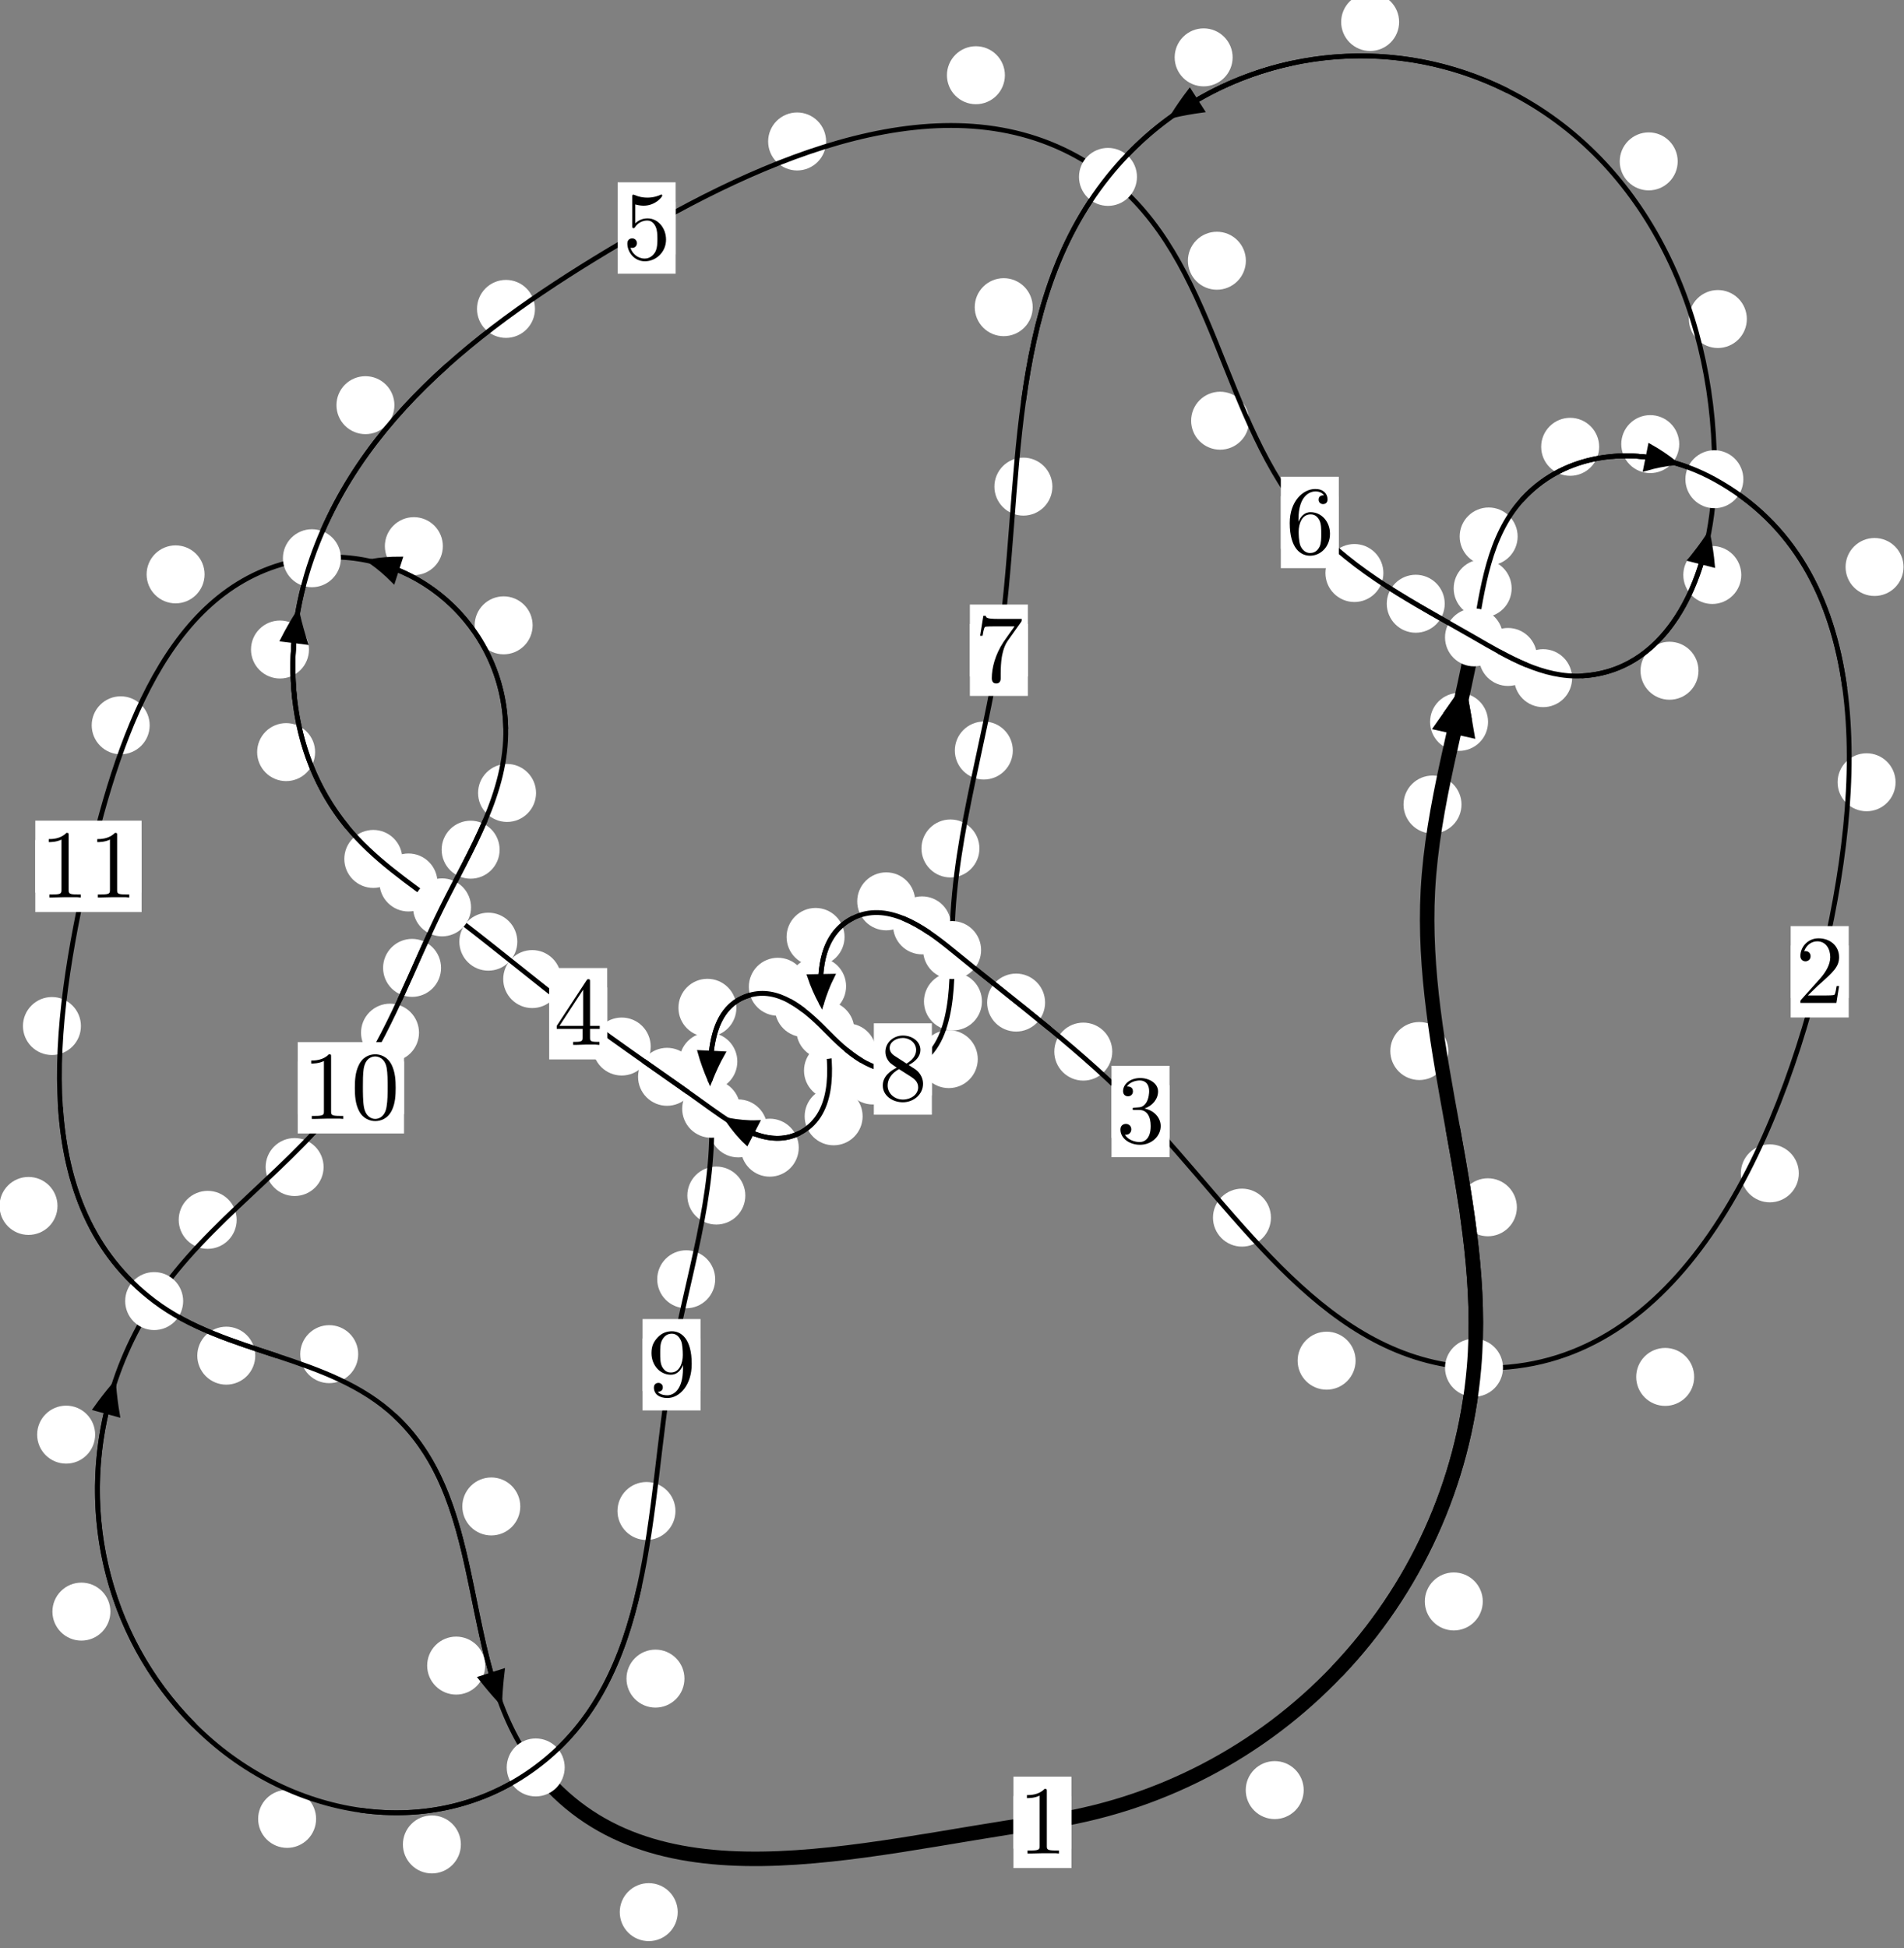 <?xml version="1.0"?>
<!-- Created by MetaPost 1.999 on 2021.07.06:0008 -->
<svg version="1.1" xmlns="http://www.w3.org/2000/svg" xmlns:xlink="http://www.w3.org/1999/xlink" width="196.341" height="200.83" viewBox="0 0 196.341 200.83">
<rect x="0" y="0" width="196.341" height="200.83" fill="#808080" stroke="none"/>
<!-- Original BoundingBox: -152.048370 -59.108459 44.293060 141.721481 -->
  <defs>
    <g transform="scale(0.01,0.01)" id="GLYPHcmr10_48">
      <path style="fill-rule: evenodd;" d="M460 -320C460 -400,455 -480,420 -554C374 -650,292 -666,250 -666C190 -666,117 -640,76 -547C44 -478,39 -400,39 -320C39 -245,43 -155,84 -79C127 2,200 22,249 22C303 22,379 1,423 -94C455 -163,460 -241,460 -320M249 -0C210 -0,151 -25,133 -121C122 -181,122 -273,122 -332C122 -396,122 -462,130 -516C149 -635,224 -644,249 -644C282 -644,348 -626,367 -527C377 -471,377 -395,377 -332C377 -257,377 -189,366 -125C351 -30,294 -0,249 -0"></path>
    </g>
    <g transform="scale(0.01,0.01)" id="GLYPHcmr10_49">
      <path style="fill-rule: evenodd;" d="M294 -640C294 -664,294 -666,271 -666C209 -602,121 -602,89 -602L89 -571C109 -571,168 -571,220 -597L220 -79C220 -43,217 -31,127 -31L95 -31L95 -0L257 -0L130 -3L217 -3L257 -3L297 -3L384 -3L419 -0L419 -31L387 -31C297 -31,294 -42,294 -79"></path>
    </g>
    <g transform="scale(0.01,0.01)" id="GLYPHcmr10_50">
      <path style="fill-rule: evenodd;" d="M127 -77L233 -180C389 -318,449 -372,449 -472C449 -586,359 -666,237 -666C124 -666,50 -574,50 -485C50 -429,100 -429,103 -429C120 -429,155 -441,155 -482C155 -508,137 -534,102 -534C94 -534,92 -534,89 -533C112 -598,166 -635,224 -635C315 -635,358 -554,358 -472C358 -392,308 -313,253 -251L61 -37C50 -26,50 -24,50 -0L421 -0L449 -174L424 -174C419 -144,412 -100,402 -85C395 -77,329 -77,307 -77"></path>
    </g>
    <g transform="scale(0.01,0.01)" id="GLYPHcmr10_51">
      <path style="fill-rule: evenodd;" d="M290 -352C372 -379,430 -449,430 -528C430 -610,342 -666,246 -666C145 -666,69 -606,69 -530C69 -497,91 -478,120 -478C151 -478,171 -500,171 -529C171 -579,124 -579,109 -579C140 -628,206 -641,242 -641C283 -641,338 -619,338 -529C338 -517,336 -459,310 -415C280 -367,246 -364,221 -363C213 -362,189 -360,182 -360C174 -359,167 -358,167 -348C167 -337,174 -337,191 -337L235 -337C317 -337,354 -269,354 -171C354 -35,285 -6,241 -6C198 -6,123 -23,88 -82C123 -77,154 -99,154 -137C154 -173,127 -193,98 -193C74 -193,42 -179,42 -135C42 -44,135 22,244 22C366 22,457 -69,457 -171C457 -253,394 -331,290 -352"></path>
    </g>
    <g transform="scale(0.01,0.01)" id="GLYPHcmr10_52">
      <path style="fill-rule: evenodd;" d="M294 -165L294 -78C294 -42,292 -31,218 -31L197 -31L197 -0L332 -0L238 -3L290 -3L332 -3L374 -3L427 -3L468 -0L468 -31L447 -31C373 -31,371 -42,371 -78L371 -165L471 -165L471 -196L371 -196L371 -651C371 -671,371 -677,355 -677C346 -677,343 -677,335 -665L28 -196L28 -165M300 -196L56 -196L300 -569"></path>
    </g>
    <g transform="scale(0.01,0.01)" id="GLYPHcmr10_53">
      <path style="fill-rule: evenodd;" d="M449 -201C449 -320,367 -420,259 -420C211 -420,168 -404,132 -369L132 -564C152 -558,185 -551,217 -551C340 -551,410 -642,410 -655C410 -661,407 -666,400 -666C399 -666,397 -666,392 -663C372 -654,323 -634,256 -634C216 -634,170 -641,123 -662C115 -665,113 -665,111 -665C101 -665,101 -657,101 -641L101 -345C101 -327,101 -319,115 -319C122 -319,124 -322,128 -328C139 -344,176 -398,257 -398C309 -398,334 -352,342 -334C358 -297,360 -258,360 -208C360 -173,360 -113,336 -71C312 -32,275 -6,229 -6C156 -6,99 -59,82 -118C85 -117,88 -116,99 -116C132 -116,149 -141,149 -165C149 -189,132 -214,99 -214C85 -214,50 -207,50 -161C50 -75,119 22,231 22C347 22,449 -74,449 -201"></path>
    </g>
    <g transform="scale(0.01,0.01)" id="GLYPHcmr10_54">
      <path style="fill-rule: evenodd;" d="M132 -328L132 -352C132 -605,256 -641,307 -641C331 -641,373 -635,395 -601C380 -601,340 -601,340 -556C340 -525,364 -510,386 -510C402 -510,432 -519,432 -558C432 -618,388 -666,305 -666C177 -666,42 -537,42 -316C42 -49,158 22,251 22C362 22,457 -72,457 -204C457 -331,368 -427,257 -427C189 -427,152 -376,132 -328M251 -6C188 -6,158 -66,152 -81C134 -128,134 -208,134 -226C134 -304,166 -404,256 -404C272 -404,318 -404,349 -342C367 -305,367 -254,367 -205C367 -157,367 -107,350 -71C320 -11,274 -6,251 -6"></path>
    </g>
    <g transform="scale(0.01,0.01)" id="GLYPHcmr10_55">
      <path style="fill-rule: evenodd;" d="M476 -609C485 -621,485 -623,485 -644L242 -644C120 -644,118 -657,114 -676L89 -676L56 -470L81 -470C84 -486,93 -549,106 -561C113 -567,191 -567,204 -567L411 -567C400 -551,321 -442,299 -409C209 -274,176 -135,176 -33C176 -23,176 22,222 22C268 22,268 -23,268 -33L268 -84C268 -139,271 -194,279 -248C283 -271,297 -357,341 -419"></path>
    </g>
    <g transform="scale(0.01,0.01)" id="GLYPHcmr10_56">
      <path style="fill-rule: evenodd;" d="M163 -457C117 -487,113 -521,113 -538C113 -599,178 -641,249 -641C322 -641,386 -589,386 -517C386 -460,347 -412,287 -377M309 -362C381 -399,430 -451,430 -517C430 -609,341 -666,250 -666C150 -666,69 -592,69 -499C69 -481,71 -436,113 -389C124 -377,161 -352,186 -335C128 -306,42 -250,42 -151C42 -45,144 22,249 22C362 22,457 -61,457 -168C457 -204,446 -249,408 -291C389 -312,373 -322,309 -362M209 -320L332 -242C360 -223,407 -193,407 -132C407 -58,332 -6,250 -6C164 -6,92 -68,92 -151C92 -209,124 -273,209 -320"></path>
    </g>
    <g transform="scale(0.01,0.01)" id="GLYPHcmr10_57">
      <path style="fill-rule: evenodd;" d="M367 -318L367 -286C367 -52,263 -6,205 -6C188 -6,134 -8,107 -42C151 -42,159 -71,159 -88C159 -119,135 -134,113 -134C97 -134,67 -125,67 -86C67 -19,121 22,206 22C335 22,457 -114,457 -329C457 -598,342 -666,253 -666C198 -666,149 -648,106 -603C65 -558,42 -516,42 -441C42 -316,130 -218,242 -218C303 -218,344 -260,367 -318M243 -241C227 -241,181 -241,150 -304C132 -341,132 -391,132 -440C132 -494,132 -541,153 -578C180 -628,218 -641,253 -641C299 -641,332 -607,349 -562C361 -530,365 -467,365 -421C365 -338,331 -241,243 -241"></path>
    </g>
  </defs>
  <path d="M134.438 184.539C134.438 183.746,134.123 182.986,133.563 182.426C133.002 181.865,132.242 181.55,131.45 181.55C130.657 181.55,129.897 181.865,129.336 182.426C128.776 182.986,128.461 183.746,128.461 184.539C128.461 185.332,128.776 186.092,129.336 186.652C129.897 187.213,130.657 187.528,131.45 187.528C132.242 187.528,133.002 187.213,133.563 186.652C134.123 186.092,134.438 185.332,134.438 184.539Z" style="fill: rgb(100%,100%,100%);stroke: none;"></path>
  <path d="M110.488 187.866C110.488 187.074,110.173 186.313,109.612 185.753C109.052 185.192,108.292 184.877,107.499 184.877C106.706 184.877,105.946 185.192,105.386 185.753C104.825 186.313,104.51 187.074,104.51 187.866C104.51 188.659,104.825 189.419,105.386 189.98C105.946 190.54,106.706 190.855,107.499 190.855C108.292 190.855,109.052 190.54,109.612 189.98C110.173 189.419,110.488 188.659,110.488 187.866Z" style="fill: rgb(100%,100%,100%);stroke: none;"></path>
  <path d="M156.42 124.457C156.42 123.665,156.105 122.904,155.544 122.344C154.984 121.784,154.224 121.469,153.431 121.469C152.638 121.469,151.878 121.784,151.318 122.344C150.757 122.904,150.442 123.665,150.442 124.457C150.442 125.25,150.757 126.01,151.318 126.571C151.878 127.131,152.638 127.446,153.431 127.446C154.224 127.446,154.984 127.131,155.544 126.571C156.105 126.01,156.42 125.25,156.42 124.457Z" style="fill: rgb(100%,100%,100%);stroke: none;"></path>
  <path d="M152.905 165.091C152.905 164.298,152.59 163.538,152.03 162.977C151.469 162.417,150.709 162.102,149.916 162.102C149.124 162.102,148.363 162.417,147.803 162.977C147.242 163.538,146.928 164.298,146.928 165.091C146.928 165.883,147.242 166.644,147.803 167.204C148.363 167.765,149.124 168.08,149.916 168.08C150.709 168.08,151.469 167.765,152.03 167.204C152.59 166.644,152.905 165.883,152.905 165.091Z" style="fill: rgb(100%,100%,100%);stroke: none;"></path>
  <path d="M150.71 82.938C150.71 82.146,150.395 81.385,149.835 80.825C149.274 80.265,148.514 79.95,147.721 79.95C146.929 79.95,146.168 80.265,145.608 80.825C145.047 81.385,144.733 82.146,144.733 82.938C144.733 83.731,145.047 84.491,145.608 85.052C146.168 85.612,146.929 85.927,147.721 85.927C148.514 85.927,149.274 85.612,149.835 85.052C150.395 84.491,150.71 83.731,150.71 82.938Z" style="fill: rgb(100%,100%,100%);stroke: none;"></path>
  <path d="M149.346 108.35C149.346 107.557,149.031 106.797,148.47 106.237C147.91 105.676,147.149 105.361,146.357 105.361C145.564 105.361,144.804 105.676,144.243 106.237C143.683 106.797,143.368 107.557,143.368 108.35C143.368 109.143,143.683 109.903,144.243 110.463C144.804 111.024,145.564 111.339,146.357 111.339C147.149 111.339,147.91 111.024,148.47 110.463C149.031 109.903,149.346 109.143,149.346 108.35Z" style="fill: rgb(100%,100%,100%);stroke: none;"></path>
  <path d="M155.881 60.656C155.881 59.863,155.566 59.103,155.006 58.542C154.445 57.982,153.685 57.667,152.892 57.667C152.1 57.667,151.34 57.982,150.779 58.542C150.219 59.103,149.904 59.863,149.904 60.656C149.904 61.448,150.219 62.208,150.779 62.769C151.34 63.329,152.1 63.644,152.892 63.644C153.685 63.644,154.445 63.329,155.006 62.769C155.566 62.208,155.881 61.448,155.881 60.656Z" style="fill: rgb(100%,100%,100%);stroke: none;"></path>
  <path d="M153.448 74.419C153.448 73.627,153.133 72.866,152.573 72.306C152.012 71.746,151.252 71.431,150.46 71.431C149.667 71.431,148.907 71.746,148.346 72.306C147.786 72.866,147.471 73.627,147.471 74.419C147.471 75.212,147.786 75.972,148.346 76.533C148.907 77.093,149.667 77.408,150.46 77.408C151.252 77.408,152.012 77.093,152.573 76.533C153.133 75.972,153.448 75.212,153.448 74.419Z" style="fill: rgb(100%,100%,100%);stroke: none;"></path>
  <path d="M164.905 46.061C164.905 45.268,164.59 44.508,164.029 43.948C163.469 43.387,162.709 43.072,161.916 43.072C161.123 43.072,160.363 43.387,159.803 43.948C159.242 44.508,158.927 45.268,158.927 46.061C158.927 46.854,159.242 47.614,159.803 48.174C160.363 48.735,161.123 49.05,161.916 49.05C162.709 49.05,163.469 48.735,164.029 48.174C164.59 47.614,164.905 46.854,164.905 46.061Z" style="fill: rgb(100%,100%,100%);stroke: none;"></path>
  <path d="M156.499 55.305C156.499 54.512,156.184 53.752,155.624 53.192C155.064 52.631,154.303 52.316,153.511 52.316C152.718 52.316,151.958 52.631,151.397 53.192C150.837 53.752,150.522 54.512,150.522 55.305C150.522 56.098,150.837 56.858,151.397 57.418C151.958 57.979,152.718 58.294,153.511 58.294C154.303 58.294,155.064 57.979,155.624 57.418C156.184 56.858,156.499 56.098,156.499 55.305Z" style="fill: rgb(100%,100%,100%);stroke: none;"></path>
  <path d="M196.293 58.45C196.293 57.658,195.978 56.898,195.418 56.337C194.857 55.777,194.097 55.462,193.304 55.462C192.512 55.462,191.751 55.777,191.191 56.337C190.631 56.898,190.316 57.658,190.316 58.45C190.316 59.243,190.631 60.003,191.191 60.564C191.751 61.124,192.512 61.439,193.304 61.439C194.097 61.439,194.857 61.124,195.418 60.564C195.978 60.003,196.293 59.243,196.293 58.45Z" style="fill: rgb(100%,100%,100%);stroke: none;"></path>
  <path d="M173.163 45.782C173.163 44.99,172.848 44.23,172.288 43.669C171.728 43.109,170.967 42.794,170.175 42.794C169.382 42.794,168.622 43.109,168.061 43.669C167.501 44.23,167.186 44.99,167.186 45.782C167.186 46.575,167.501 47.335,168.061 47.896C168.622 48.456,169.382 48.771,170.175 48.771C170.967 48.771,171.728 48.456,172.288 47.896C172.848 47.335,173.163 46.575,173.163 45.782Z" style="fill: rgb(100%,100%,100%);stroke: none;"></path>
  <path d="M185.495 120.959C185.495 120.166,185.18 119.406,184.62 118.845C184.059 118.285,183.299 117.97,182.506 117.97C181.714 117.97,180.953 118.285,180.393 118.845C179.832 119.406,179.517 120.166,179.517 120.959C179.517 121.751,179.832 122.512,180.393 123.072C180.953 123.633,181.714 123.948,182.506 123.948C183.299 123.948,184.059 123.633,184.62 123.072C185.18 122.512,185.495 121.751,185.495 120.959Z" style="fill: rgb(100%,100%,100%);stroke: none;"></path>
  <path d="M195.472 80.643C195.472 79.85,195.157 79.09,194.597 78.53C194.036 77.969,193.276 77.654,192.483 77.654C191.691 77.654,190.93 77.969,190.37 78.53C189.809 79.09,189.494 79.85,189.494 80.643C189.494 81.436,189.809 82.196,190.37 82.756C190.93 83.317,191.691 83.632,192.483 83.632C193.276 83.632,194.036 83.317,194.597 82.756C195.157 82.196,195.472 81.436,195.472 80.643Z" style="fill: rgb(100%,100%,100%);stroke: none;"></path>
  <path d="M139.789 140.271C139.789 139.478,139.474 138.718,138.914 138.158C138.353 137.597,137.593 137.282,136.8 137.282C136.008 137.282,135.247 137.597,134.687 138.158C134.126 138.718,133.812 139.478,133.812 140.271C133.812 141.064,134.126 141.824,134.687 142.384C135.247 142.945,136.008 143.26,136.8 143.26C137.593 143.26,138.353 142.945,138.914 142.384C139.474 141.824,139.789 141.064,139.789 140.271Z" style="fill: rgb(100%,100%,100%);stroke: none;"></path>
  <path d="M174.703 141.946C174.703 141.153,174.388 140.393,173.828 139.832C173.267 139.272,172.507 138.957,171.714 138.957C170.922 138.957,170.161 139.272,169.601 139.832C169.041 140.393,168.726 141.153,168.726 141.946C168.726 142.738,169.041 143.499,169.601 144.059C170.161 144.619,170.922 144.934,171.714 144.934C172.507 144.934,173.267 144.619,173.828 144.059C174.388 143.499,174.703 142.738,174.703 141.946Z" style="fill: rgb(100%,100%,100%);stroke: none;"></path>
  <path d="M114.697 108.41C114.697 107.617,114.382 106.857,113.822 106.297C113.261 105.736,112.501 105.421,111.709 105.421C110.916 105.421,110.156 105.736,109.595 106.297C109.035 106.857,108.72 107.617,108.72 108.41C108.72 109.203,109.035 109.963,109.595 110.523C110.156 111.084,110.916 111.399,111.709 111.399C112.501 111.399,113.261 111.084,113.822 110.523C114.382 109.963,114.697 109.203,114.697 108.41Z" style="fill: rgb(100%,100%,100%);stroke: none;"></path>
  <path d="M131.06 125.525C131.06 124.732,130.745 123.972,130.185 123.412C129.624 122.851,128.864 122.536,128.072 122.536C127.279 122.536,126.519 122.851,125.958 123.412C125.398 123.972,125.083 124.732,125.083 125.525C125.083 126.318,125.398 127.078,125.958 127.638C126.519 128.199,127.279 128.514,128.072 128.514C128.864 128.514,129.624 128.199,130.185 127.638C130.745 127.078,131.06 126.318,131.06 125.525Z" style="fill: rgb(100%,100%,100%);stroke: none;"></path>
  <path d="M98.068 95.396C98.068 94.603,97.753 93.843,97.193 93.282C96.632 92.722,95.872 92.407,95.079 92.407C94.287 92.407,93.526 92.722,92.966 93.282C92.406 93.843,92.091 94.603,92.091 95.396C92.091 96.188,92.406 96.948,92.966 97.509C93.526 98.069,94.287 98.384,95.079 98.384C95.872 98.384,96.632 98.069,97.193 97.509C97.753 96.948,98.068 96.188,98.068 95.396Z" style="fill: rgb(100%,100%,100%);stroke: none;"></path>
  <path d="M107.77 103.355C107.77 102.562,107.455 101.802,106.895 101.242C106.334 100.681,105.574 100.366,104.781 100.366C103.989 100.366,103.228 100.681,102.668 101.242C102.108 101.802,101.793 102.562,101.793 103.355C101.793 104.148,102.108 104.908,102.668 105.468C103.228 106.029,103.989 106.344,104.781 106.344C105.574 106.344,106.334 106.029,106.895 105.468C107.455 104.908,107.77 104.148,107.77 103.355Z" style="fill: rgb(100%,100%,100%);stroke: none;"></path>
  <path d="M87.09 96.589C87.09 95.796,86.775 95.036,86.215 94.476C85.654 93.915,84.894 93.6,84.101 93.6C83.309 93.6,82.548 93.915,81.988 94.476C81.427 95.036,81.113 95.796,81.113 96.589C81.113 97.382,81.427 98.142,81.988 98.702C82.548 99.263,83.309 99.578,84.101 99.578C84.894 99.578,85.654 99.263,86.215 98.702C86.775 98.142,87.09 97.382,87.09 96.589Z" style="fill: rgb(100%,100%,100%);stroke: none;"></path>
  <path d="M94.375 92.919C94.375 92.127,94.06 91.366,93.5 90.806C92.939 90.245,92.179 89.93,91.386 89.93C90.594 89.93,89.833 90.245,89.273 90.806C88.712 91.366,88.397 92.127,88.397 92.919C88.397 93.712,88.712 94.472,89.273 95.033C89.833 95.593,90.594 95.908,91.386 95.908C92.179 95.908,92.939 95.593,93.5 95.033C94.06 94.472,94.375 93.712,94.375 92.919Z" style="fill: rgb(100%,100%,100%);stroke: none;"></path>
  <path d="M88.887 110.365C88.887 109.572,88.572 108.812,88.012 108.252C87.451 107.691,86.691 107.376,85.898 107.376C85.106 107.376,84.345 107.691,83.785 108.252C83.224 108.812,82.91 109.572,82.91 110.365C82.91 111.158,83.224 111.918,83.785 112.478C84.345 113.039,85.106 113.354,85.898 113.354C86.691 113.354,87.451 113.039,88.012 112.478C88.572 111.918,88.887 111.158,88.887 110.365Z" style="fill: rgb(100%,100%,100%);stroke: none;"></path>
  <path d="M87.249 101.674C87.249 100.882,86.934 100.121,86.374 99.561C85.813 99,85.053 98.685,84.261 98.685C83.468 98.685,82.708 99,82.147 99.561C81.587 100.121,81.272 100.882,81.272 101.674C81.272 102.467,81.587 103.227,82.147 103.788C82.708 104.348,83.468 104.663,84.261 104.663C85.053 104.663,85.813 104.348,86.374 103.788C86.934 103.227,87.249 102.467,87.249 101.674Z" style="fill: rgb(100%,100%,100%);stroke: none;"></path>
  <path d="M82.367 118.313C82.367 117.521,82.052 116.761,81.491 116.2C80.931 115.64,80.171 115.325,79.378 115.325C78.585 115.325,77.825 115.64,77.265 116.2C76.704 116.761,76.389 117.521,76.389 118.313C76.389 119.106,76.704 119.866,77.265 120.427C77.825 120.987,78.585 121.302,79.378 121.302C80.171 121.302,80.931 120.987,81.491 120.427C82.052 119.866,82.367 119.106,82.367 118.313Z" style="fill: rgb(100%,100%,100%);stroke: none;"></path>
  <path d="M88.954 115.079C88.954 114.287,88.639 113.527,88.079 112.966C87.518 112.406,86.758 112.091,85.965 112.091C85.173 112.091,84.412 112.406,83.852 112.966C83.292 113.527,82.977 114.287,82.977 115.079C82.977 115.872,83.292 116.632,83.852 117.193C84.412 117.753,85.173 118.068,85.965 118.068C86.758 118.068,87.518 117.753,88.079 117.193C88.639 116.632,88.954 115.872,88.954 115.079Z" style="fill: rgb(100%,100%,100%);stroke: none;"></path>
  <path d="M71.775 111.007C71.775 110.215,71.46 109.454,70.899 108.894C70.339 108.334,69.579 108.019,68.786 108.019C67.993 108.019,67.233 108.334,66.673 108.894C66.112 109.454,65.797 110.215,65.797 111.007C65.797 111.8,66.112 112.56,66.673 113.121C67.233 113.681,67.993 113.996,68.786 113.996C69.579 113.996,70.339 113.681,70.899 113.121C71.46 112.56,71.775 111.8,71.775 111.007Z" style="fill: rgb(100%,100%,100%);stroke: none;"></path>
  <path d="M79.119 116.327C79.119 115.534,78.804 114.774,78.243 114.214C77.683 113.653,76.923 113.338,76.13 113.338C75.337 113.338,74.577 113.653,74.017 114.214C73.456 114.774,73.141 115.534,73.141 116.327C73.141 117.12,73.456 117.88,74.017 118.44C74.577 119.001,75.337 119.316,76.13 119.316C76.923 119.316,77.683 119.001,78.243 118.44C78.804 117.88,79.119 117.12,79.119 116.327Z" style="fill: rgb(100%,100%,100%);stroke: none;"></path>
  <path d="M57.87 100.932C57.87 100.139,57.555 99.379,56.995 98.819C56.434 98.258,55.674 97.943,54.882 97.943C54.089 97.943,53.329 98.258,52.768 98.819C52.208 99.379,51.893 100.139,51.893 100.932C51.893 101.725,52.208 102.485,52.768 103.045C53.329 103.606,54.089 103.921,54.882 103.921C55.674 103.921,56.434 103.606,56.995 103.045C57.555 102.485,57.87 101.725,57.87 100.932Z" style="fill: rgb(100%,100%,100%);stroke: none;"></path>
  <path d="M67.1 107.886C67.1 107.093,66.785 106.333,66.225 105.772C65.665 105.212,64.904 104.897,64.112 104.897C63.319 104.897,62.559 105.212,61.998 105.772C61.438 106.333,61.123 107.093,61.123 107.886C61.123 108.678,61.438 109.439,61.998 109.999C62.559 110.56,63.319 110.875,64.112 110.875C64.904 110.875,65.665 110.56,66.225 109.999C66.785 109.439,67.1 108.678,67.1 107.886Z" style="fill: rgb(100%,100%,100%);stroke: none;"></path>
  <path d="M45.11 90.974C45.11 90.181,44.795 89.421,44.234 88.861C43.674 88.3,42.914 87.985,42.121 87.985C41.328 87.985,40.568 88.3,40.008 88.861C39.447 89.421,39.132 90.181,39.132 90.974C39.132 91.767,39.447 92.527,40.008 93.087C40.568 93.648,41.328 93.963,42.121 93.963C42.914 93.963,43.674 93.648,44.234 93.087C44.795 92.527,45.11 91.767,45.11 90.974Z" style="fill: rgb(100%,100%,100%);stroke: none;"></path>
  <path d="M53.346 97.076C53.346 96.283,53.031 95.523,52.47 94.963C51.91 94.402,51.149 94.087,50.357 94.087C49.564 94.087,48.804 94.402,48.243 94.963C47.683 95.523,47.368 96.283,47.368 97.076C47.368 97.869,47.683 98.629,48.243 99.189C48.804 99.75,49.564 100.065,50.357 100.065C51.149 100.065,51.91 99.75,52.47 99.189C53.031 98.629,53.346 97.869,53.346 97.076Z" style="fill: rgb(100%,100%,100%);stroke: none;"></path>
  <path d="M32.494 77.535C32.494 76.742,32.18 75.982,31.619 75.422C31.059 74.861,30.298 74.546,29.506 74.546C28.713 74.546,27.953 74.861,27.392 75.422C26.832 75.982,26.517 76.742,26.517 77.535C26.517 78.328,26.832 79.088,27.392 79.648C27.953 80.209,28.713 80.524,29.506 80.524C30.298 80.524,31.059 80.209,31.619 79.648C32.18 79.088,32.494 78.328,32.494 77.535Z" style="fill: rgb(100%,100%,100%);stroke: none;"></path>
  <path d="M41.485 88.546C41.485 87.753,41.17 86.993,40.609 86.433C40.049 85.872,39.289 85.557,38.496 85.557C37.703 85.557,36.943 85.872,36.383 86.433C35.822 86.993,35.507 87.753,35.507 88.546C35.507 89.339,35.822 90.099,36.383 90.659C36.943 91.22,37.703 91.535,38.496 91.535C39.289 91.535,40.049 91.22,40.609 90.659C41.17 90.099,41.485 89.339,41.485 88.546Z" style="fill: rgb(100%,100%,100%);stroke: none;"></path>
  <path d="M40.672 41.768C40.672 40.976,40.357 40.216,39.797 39.655C39.236 39.095,38.476 38.78,37.683 38.78C36.891 38.78,36.131 39.095,35.57 39.655C35.01 40.216,34.695 40.976,34.695 41.768C34.695 42.561,35.01 43.321,35.57 43.882C36.131 44.442,36.891 44.757,37.683 44.757C38.476 44.757,39.236 44.442,39.797 43.882C40.357 43.321,40.672 42.561,40.672 41.768Z" style="fill: rgb(100%,100%,100%);stroke: none;"></path>
  <path d="M31.861 66.958C31.861 66.166,31.546 65.405,30.985 64.845C30.425 64.284,29.665 63.97,28.872 63.97C28.079 63.97,27.319 64.284,26.759 64.845C26.198 65.405,25.883 66.166,25.883 66.958C25.883 67.751,26.198 68.511,26.759 69.072C27.319 69.632,28.079 69.947,28.872 69.947C29.665 69.947,30.425 69.632,30.985 69.072C31.546 68.511,31.861 67.751,31.861 66.958Z" style="fill: rgb(100%,100%,100%);stroke: none;"></path>
  <path d="M85.188 14.584C85.188 13.791,84.874 13.031,84.313 12.47C83.753 11.91,82.992 11.595,82.2 11.595C81.407 11.595,80.647 11.91,80.086 12.47C79.526 13.031,79.211 13.791,79.211 14.584C79.211 15.376,79.526 16.136,80.086 16.697C80.647 17.257,81.407 17.572,82.2 17.572C82.992 17.572,83.753 17.257,84.313 16.697C84.874 16.136,85.188 15.376,85.188 14.584Z" style="fill: rgb(100%,100%,100%);stroke: none;"></path>
  <path d="M55.166 31.845C55.166 31.052,54.851 30.292,54.29 29.731C53.73 29.171,52.97 28.856,52.177 28.856C51.384 28.856,50.624 29.171,50.064 29.731C49.503 30.292,49.188 31.052,49.188 31.845C49.188 32.637,49.503 33.397,50.064 33.958C50.624 34.518,51.384 34.833,52.177 34.833C52.97 34.833,53.73 34.518,54.29 33.958C54.851 33.397,55.166 32.637,55.166 31.845Z" style="fill: rgb(100%,100%,100%);stroke: none;"></path>
  <path d="M128.474 26.879C128.474 26.086,128.159 25.326,127.599 24.766C127.038 24.205,126.278 23.89,125.485 23.89C124.693 23.89,123.932 24.205,123.372 24.766C122.811 25.326,122.496 26.086,122.496 26.879C122.496 27.672,122.811 28.432,123.372 28.992C123.932 29.553,124.693 29.868,125.485 29.868C126.278 29.868,127.038 29.553,127.599 28.992C128.159 28.432,128.474 27.672,128.474 26.879Z" style="fill: rgb(100%,100%,100%);stroke: none;"></path>
  <path d="M103.625 7.755C103.625 6.962,103.31 6.202,102.75 5.642C102.189 5.081,101.429 4.766,100.636 4.766C99.844 4.766,99.084 5.081,98.523 5.642C97.963 6.202,97.648 6.962,97.648 7.755C97.648 8.548,97.963 9.308,98.523 9.868C99.084 10.429,99.844 10.744,100.636 10.744C101.429 10.744,102.189 10.429,102.75 9.868C103.31 9.308,103.625 8.548,103.625 7.755Z" style="fill: rgb(100%,100%,100%);stroke: none;"></path>
  <path d="M142.655 59.072C142.655 58.279,142.34 57.519,141.78 56.959C141.219 56.398,140.459 56.083,139.667 56.083C138.874 56.083,138.114 56.398,137.553 56.959C136.993 57.519,136.678 58.279,136.678 59.072C136.678 59.865,136.993 60.625,137.553 61.185C138.114 61.746,138.874 62.061,139.667 62.061C140.459 62.061,141.219 61.746,141.78 61.185C142.34 60.625,142.655 59.865,142.655 59.072Z" style="fill: rgb(100%,100%,100%);stroke: none;"></path>
  <path d="M128.806 43.37C128.806 42.578,128.491 41.818,127.931 41.257C127.37 40.697,126.61 40.382,125.818 40.382C125.025 40.382,124.265 40.697,123.704 41.257C123.144 41.818,122.829 42.578,122.829 43.37C122.829 44.163,123.144 44.923,123.704 45.484C124.265 46.044,125.025 46.359,125.818 46.359C126.61 46.359,127.37 46.044,127.931 45.484C128.491 44.923,128.806 44.163,128.806 43.37Z" style="fill: rgb(100%,100%,100%);stroke: none;"></path>
  <path d="M158.493 67.726C158.493 66.933,158.178 66.173,157.617 65.612C157.057 65.052,156.297 64.737,155.504 64.737C154.711 64.737,153.951 65.052,153.391 65.612C152.83 66.173,152.515 66.933,152.515 67.726C152.515 68.518,152.83 69.278,153.391 69.839C153.951 70.399,154.711 70.714,155.504 70.714C156.297 70.714,157.057 70.399,157.617 69.839C158.178 69.278,158.493 68.518,158.493 67.726Z" style="fill: rgb(100%,100%,100%);stroke: none;"></path>
  <path d="M148.981 62.24C148.981 61.447,148.666 60.687,148.106 60.126C147.545 59.566,146.785 59.251,145.992 59.251C145.2 59.251,144.439 59.566,143.879 60.126C143.318 60.687,143.004 61.447,143.004 62.24C143.004 63.032,143.318 63.792,143.879 64.353C144.439 64.913,145.2 65.228,145.992 65.228C146.785 65.228,147.545 64.913,148.106 64.353C148.666 63.792,148.981 63.032,148.981 62.24Z" style="fill: rgb(100%,100%,100%);stroke: none;"></path>
  <path d="M175.148 69.146C175.148 68.353,174.833 67.593,174.273 67.033C173.712 66.472,172.952 66.157,172.159 66.157C171.367 66.157,170.607 66.472,170.046 67.033C169.486 67.593,169.171 68.353,169.171 69.146C169.171 69.939,169.486 70.699,170.046 71.259C170.607 71.82,171.367 72.135,172.159 72.135C172.952 72.135,173.712 71.82,174.273 71.259C174.833 70.699,175.148 69.939,175.148 69.146Z" style="fill: rgb(100%,100%,100%);stroke: none;"></path>
  <path d="M162.117 69.911C162.117 69.119,161.802 68.358,161.242 67.798C160.681 67.237,159.921 66.923,159.128 66.923C158.336 66.923,157.576 67.237,157.015 67.798C156.455 68.358,156.14 69.119,156.14 69.911C156.14 70.704,156.455 71.464,157.015 72.025C157.576 72.585,158.336 72.9,159.128 72.9C159.921 72.9,160.681 72.585,161.242 72.025C161.802 71.464,162.117 70.704,162.117 69.911Z" style="fill: rgb(100%,100%,100%);stroke: none;"></path>
  <path d="M180.135 32.888C180.135 32.095,179.82 31.335,179.26 30.774C178.699 30.214,177.939 29.899,177.147 29.899C176.354 29.899,175.594 30.214,175.033 30.774C174.473 31.335,174.158 32.095,174.158 32.888C174.158 33.68,174.473 34.44,175.033 35.001C175.594 35.561,176.354 35.876,177.147 35.876C177.939 35.876,178.699 35.561,179.26 35.001C179.82 34.44,180.135 33.68,180.135 32.888Z" style="fill: rgb(100%,100%,100%);stroke: none;"></path>
  <path d="M179.561 59.275C179.561 58.482,179.246 57.722,178.685 57.162C178.125 56.601,177.365 56.286,176.572 56.286C175.779 56.286,175.019 56.601,174.459 57.162C173.898 57.722,173.583 58.482,173.583 59.275C173.583 60.068,173.898 60.828,174.459 61.388C175.019 61.949,175.779 62.264,176.572 62.264C177.365 62.264,178.125 61.949,178.685 61.388C179.246 60.828,179.561 60.068,179.561 59.275Z" style="fill: rgb(100%,100%,100%);stroke: none;"></path>
  <path d="M144.278 2.267C144.278 1.475,143.963 0.714,143.403 0.154C142.842 -0.407,142.082 -0.721,141.29 -0.721C140.497 -0.721,139.737 -0.407,139.176 0.154C138.616 0.714,138.301 1.475,138.301 2.267C138.301 3.06,138.616 3.82,139.176 4.381C139.737 4.941,140.497 5.256,141.29 5.256C142.082 5.256,142.842 4.941,143.403 4.381C143.963 3.82,144.278 3.06,144.278 2.267Z" style="fill: rgb(100%,100%,100%);stroke: none;"></path>
  <path d="M173.005 16.637C173.005 15.844,172.69 15.084,172.13 14.524C171.569 13.963,170.809 13.648,170.016 13.648C169.223 13.648,168.463 13.963,167.903 14.524C167.342 15.084,167.027 15.844,167.027 16.637C167.027 17.43,167.342 18.19,167.903 18.75C168.463 19.311,169.223 19.626,170.016 19.626C170.809 19.626,171.569 19.311,172.13 18.75C172.69 18.19,173.005 17.43,173.005 16.637Z" style="fill: rgb(100%,100%,100%);stroke: none;"></path>
  <path d="M106.493 31.666C106.493 30.873,106.178 30.113,105.617 29.553C105.057 28.992,104.297 28.677,103.504 28.677C102.711 28.677,101.951 28.992,101.391 29.553C100.83 30.113,100.515 30.873,100.515 31.666C100.515 32.459,100.83 33.219,101.391 33.779C101.951 34.34,102.711 34.655,103.504 34.655C104.297 34.655,105.057 34.34,105.617 33.779C106.178 33.219,106.493 32.459,106.493 31.666Z" style="fill: rgb(100%,100%,100%);stroke: none;"></path>
  <path d="M127.11 5.914C127.11 5.121,126.795 4.361,126.234 3.801C125.674 3.24,124.914 2.925,124.121 2.925C123.328 2.925,122.568 3.24,122.008 3.801C121.447 4.361,121.132 5.121,121.132 5.914C121.132 6.707,121.447 7.467,122.008 8.027C122.568 8.588,123.328 8.903,124.121 8.903C124.914 8.903,125.674 8.588,126.234 8.027C126.795 7.467,127.11 6.707,127.11 5.914Z" style="fill: rgb(100%,100%,100%);stroke: none;"></path>
  <path d="M104.441 77.373C104.441 76.58,104.126 75.82,103.566 75.259C103.005 74.699,102.245 74.384,101.452 74.384C100.66 74.384,99.9 74.699,99.339 75.259C98.779 75.82,98.464 76.58,98.464 77.373C98.464 78.165,98.779 78.925,99.339 79.486C99.9 80.046,100.66 80.361,101.452 80.361C102.245 80.361,103.005 80.046,103.566 79.486C104.126 78.925,104.441 78.165,104.441 77.373Z" style="fill: rgb(100%,100%,100%);stroke: none;"></path>
  <path d="M108.521 50.166C108.521 49.373,108.206 48.613,107.646 48.052C107.085 47.492,106.325 47.177,105.532 47.177C104.74 47.177,103.98 47.492,103.419 48.052C102.859 48.613,102.544 49.373,102.544 50.166C102.544 50.958,102.859 51.719,103.419 52.279C103.98 52.84,104.74 53.155,105.532 53.155C106.325 53.155,107.085 52.84,107.646 52.279C108.206 51.719,108.521 50.958,108.521 50.166Z" style="fill: rgb(100%,100%,100%);stroke: none;"></path>
  <path d="M101.258 103.237C101.258 102.444,100.943 101.684,100.382 101.124C99.822 100.563,99.062 100.248,98.269 100.248C97.476 100.248,96.716 100.563,96.156 101.124C95.595 101.684,95.28 102.444,95.28 103.237C95.28 104.03,95.595 104.79,96.156 105.35C96.716 105.911,97.476 106.226,98.269 106.226C99.062 106.226,99.822 105.911,100.382 105.35C100.943 104.79,101.258 104.03,101.258 103.237Z" style="fill: rgb(100%,100%,100%);stroke: none;"></path>
  <path d="M100.998 87.467C100.998 86.674,100.683 85.914,100.123 85.354C99.562 84.793,98.802 84.478,98.01 84.478C97.217 84.478,96.457 84.793,95.896 85.354C95.336 85.914,95.021 86.674,95.021 87.467C95.021 88.26,95.336 89.02,95.896 89.58C96.457 90.141,97.217 90.456,98.01 90.456C98.802 90.456,99.562 90.141,100.123 89.58C100.683 89.02,100.998 88.26,100.998 87.467Z" style="fill: rgb(100%,100%,100%);stroke: none;"></path>
  <path d="M92.992 110.87C92.992 110.077,92.677 109.317,92.116 108.757C91.556 108.196,90.796 107.881,90.003 107.881C89.21 107.881,88.45 108.196,87.89 108.757C87.329 109.317,87.014 110.077,87.014 110.87C87.014 111.663,87.329 112.423,87.89 112.983C88.45 113.544,89.21 113.859,90.003 113.859C90.796 113.859,91.556 113.544,92.116 112.983C92.677 112.423,92.992 111.663,92.992 110.87Z" style="fill: rgb(100%,100%,100%);stroke: none;"></path>
  <path d="M100.828 109.182C100.828 108.39,100.513 107.63,99.952 107.069C99.392 106.509,98.632 106.194,97.839 106.194C97.046 106.194,96.286 106.509,95.726 107.069C95.165 107.63,94.85 108.39,94.85 109.182C94.85 109.975,95.165 110.735,95.726 111.296C96.286 111.856,97.046 112.171,97.839 112.171C98.632 112.171,99.392 111.856,99.952 111.296C100.513 110.735,100.828 109.975,100.828 109.182Z" style="fill: rgb(100%,100%,100%);stroke: none;"></path>
  <path d="M85.886 103.921C85.886 103.128,85.571 102.368,85.01 101.808C84.45 101.247,83.689 100.932,82.897 100.932C82.104 100.932,81.344 101.247,80.783 101.808C80.223 102.368,79.908 103.128,79.908 103.921C79.908 104.714,80.223 105.474,80.783 106.034C81.344 106.595,82.104 106.91,82.897 106.91C83.689 106.91,84.45 106.595,85.01 106.034C85.571 105.474,85.886 104.714,85.886 103.921Z" style="fill: rgb(100%,100%,100%);stroke: none;"></path>
  <path d="M90.361 108.492C90.361 107.699,90.046 106.939,89.486 106.379C88.925 105.818,88.165 105.503,87.373 105.503C86.58 105.503,85.82 105.818,85.259 106.379C84.699 106.939,84.384 107.699,84.384 108.492C84.384 109.285,84.699 110.045,85.259 110.605C85.82 111.166,86.58 111.481,87.373 111.481C88.165 111.481,88.925 111.166,89.486 110.605C90.046 110.045,90.361 109.285,90.361 108.492Z" style="fill: rgb(100%,100%,100%);stroke: none;"></path>
  <path d="M75.938 103.894C75.938 103.101,75.623 102.341,75.062 101.781C74.502 101.22,73.742 100.905,72.949 100.905C72.156 100.905,71.396 101.22,70.836 101.781C70.275 102.341,69.96 103.101,69.96 103.894C69.96 104.687,70.275 105.447,70.836 106.007C71.396 106.568,72.156 106.883,72.949 106.883C73.742 106.883,74.502 106.568,75.062 106.007C75.623 105.447,75.938 104.687,75.938 103.894Z" style="fill: rgb(100%,100%,100%);stroke: none;"></path>
  <path d="M83.198 101.723C83.198 100.931,82.883 100.17,82.323 99.61C81.762 99.049,81.002 98.735,80.209 98.735C79.417 98.735,78.656 99.049,78.096 99.61C77.536 100.17,77.221 100.931,77.221 101.723C77.221 102.516,77.536 103.276,78.096 103.837C78.656 104.397,79.417 104.712,80.209 104.712C81.002 104.712,81.762 104.397,82.323 103.837C82.883 103.276,83.198 102.516,83.198 101.723Z" style="fill: rgb(100%,100%,100%);stroke: none;"></path>
  <path d="M76.857 123.25C76.857 122.457,76.542 121.697,75.981 121.137C75.421 120.576,74.661 120.261,73.868 120.261C73.075 120.261,72.315 120.576,71.755 121.137C71.194 121.697,70.879 122.457,70.879 123.25C70.879 124.043,71.194 124.803,71.755 125.363C72.315 125.924,73.075 126.239,73.868 126.239C74.661 126.239,75.421 125.924,75.981 125.363C76.542 124.803,76.857 124.043,76.857 123.25Z" style="fill: rgb(100%,100%,100%);stroke: none;"></path>
  <path d="M76.034 109.432C76.034 108.639,75.719 107.879,75.159 107.319C74.598 106.758,73.838 106.443,73.045 106.443C72.253 106.443,71.493 106.758,70.932 107.319C70.372 107.879,70.057 108.639,70.057 109.432C70.057 110.225,70.372 110.985,70.932 111.545C71.493 112.106,72.253 112.421,73.045 112.421C73.838 112.421,74.598 112.106,75.159 111.545C75.719 110.985,76.034 110.225,76.034 109.432Z" style="fill: rgb(100%,100%,100%);stroke: none;"></path>
  <path d="M69.653 155.769C69.653 154.976,69.338 154.216,68.777 153.656C68.217 153.095,67.457 152.78,66.664 152.78C65.871 152.78,65.111 153.095,64.551 153.656C63.99 154.216,63.675 154.976,63.675 155.769C63.675 156.562,63.99 157.322,64.551 157.882C65.111 158.443,65.871 158.758,66.664 158.758C67.457 158.758,68.217 158.443,68.777 157.882C69.338 157.322,69.653 156.562,69.653 155.769Z" style="fill: rgb(100%,100%,100%);stroke: none;"></path>
  <path d="M73.75 131.879C73.75 131.086,73.435 130.326,72.875 129.766C72.314 129.205,71.554 128.89,70.762 128.89C69.969 128.89,69.209 129.205,68.648 129.766C68.088 130.326,67.773 131.086,67.773 131.879C67.773 132.672,68.088 133.432,68.648 133.992C69.209 134.553,69.969 134.868,70.762 134.868C71.554 134.868,72.314 134.553,72.875 133.992C73.435 133.432,73.75 132.672,73.75 131.879Z" style="fill: rgb(100%,100%,100%);stroke: none;"></path>
  <path d="M47.526 190.141C47.526 189.349,47.211 188.589,46.65 188.028C46.09 187.468,45.33 187.153,44.537 187.153C43.744 187.153,42.984 187.468,42.424 188.028C41.863 188.589,41.548 189.349,41.548 190.141C41.548 190.934,41.863 191.694,42.424 192.255C42.984 192.815,43.744 193.13,44.537 193.13C45.33 193.13,46.09 192.815,46.65 192.255C47.211 191.694,47.526 190.934,47.526 190.141Z" style="fill: rgb(100%,100%,100%);stroke: none;"></path>
  <path d="M70.581 173.046C70.581 172.254,70.266 171.493,69.705 170.933C69.145 170.372,68.385 170.058,67.592 170.058C66.799 170.058,66.039 170.372,65.479 170.933C64.918 171.493,64.603 172.254,64.603 173.046C64.603 173.839,64.918 174.599,65.479 175.16C66.039 175.72,66.799 176.035,67.592 176.035C68.385 176.035,69.145 175.72,69.705 175.16C70.266 174.599,70.581 173.839,70.581 173.046Z" style="fill: rgb(100%,100%,100%);stroke: none;"></path>
  <path d="M11.383 166.14C11.383 165.347,11.068 164.587,10.507 164.027C9.947 163.466,9.187 163.151,8.394 163.151C7.601 163.151,6.841 163.466,6.281 164.027C5.72 164.587,5.405 165.347,5.405 166.14C5.405 166.933,5.72 167.693,6.281 168.253C6.841 168.814,7.601 169.129,8.394 169.129C9.187 169.129,9.947 168.814,10.507 168.253C11.068 167.693,11.383 166.933,11.383 166.14Z" style="fill: rgb(100%,100%,100%);stroke: none;"></path>
  <path d="M32.597 187.507C32.597 186.714,32.282 185.954,31.722 185.394C31.161 184.833,30.401 184.518,29.609 184.518C28.816 184.518,28.056 184.833,27.495 185.394C26.935 185.954,26.62 186.714,26.62 187.507C26.62 188.3,26.935 189.06,27.495 189.62C28.056 190.181,28.816 190.496,29.609 190.496C30.401 190.496,31.161 190.181,31.722 189.62C32.282 189.06,32.597 188.3,32.597 187.507Z" style="fill: rgb(100%,100%,100%);stroke: none;"></path>
  <path d="M24.406 125.753C24.406 124.96,24.092 124.2,23.531 123.64C22.971 123.079,22.21 122.764,21.418 122.764C20.625 122.764,19.865 123.079,19.304 123.64C18.744 124.2,18.429 124.96,18.429 125.753C18.429 126.546,18.744 127.306,19.304 127.866C19.865 128.427,20.625 128.742,21.418 128.742C22.21 128.742,22.971 128.427,23.531 127.866C24.092 127.306,24.406 126.546,24.406 125.753Z" style="fill: rgb(100%,100%,100%);stroke: none;"></path>
  <path d="M9.81 147.896C9.81 147.103,9.495 146.343,8.934 145.782C8.374 145.222,7.614 144.907,6.821 144.907C6.028 144.907,5.268 145.222,4.708 145.782C4.147 146.343,3.832 147.103,3.832 147.896C3.832 148.688,4.147 149.448,4.708 150.009C5.268 150.569,6.028 150.884,6.821 150.884C7.614 150.884,8.374 150.569,8.934 150.009C9.495 149.448,9.81 148.688,9.81 147.896Z" style="fill: rgb(100%,100%,100%);stroke: none;"></path>
  <path d="M43.208 106.456C43.208 105.663,42.893 104.903,42.332 104.342C41.772 103.782,41.012 103.467,40.219 103.467C39.426 103.467,38.666 103.782,38.106 104.342C37.545 104.903,37.23 105.663,37.23 106.456C37.23 107.248,37.545 108.008,38.106 108.569C38.666 109.129,39.426 109.444,40.219 109.444C41.012 109.444,41.772 109.129,42.332 108.569C42.893 108.008,43.208 107.248,43.208 106.456Z" style="fill: rgb(100%,100%,100%);stroke: none;"></path>
  <path d="M33.369 120.31C33.369 119.517,33.055 118.757,32.494 118.196C31.934 117.636,31.173 117.321,30.381 117.321C29.588 117.321,28.828 117.636,28.267 118.196C27.707 118.757,27.392 119.517,27.392 120.31C27.392 121.102,27.707 121.862,28.267 122.423C28.828 122.983,29.588 123.298,30.381 123.298C31.173 123.298,31.934 122.983,32.494 122.423C33.055 121.862,33.369 121.102,33.369 120.31Z" style="fill: rgb(100%,100%,100%);stroke: none;"></path>
  <path d="M51.521 87.595C51.521 86.802,51.206 86.042,50.645 85.481C50.085 84.921,49.325 84.606,48.532 84.606C47.739 84.606,46.979 84.921,46.419 85.481C45.858 86.042,45.543 86.802,45.543 87.595C45.543 88.387,45.858 89.148,46.419 89.708C46.979 90.269,47.739 90.583,48.532 90.583C49.325 90.583,50.085 90.269,50.645 89.708C51.206 89.148,51.521 88.387,51.521 87.595Z" style="fill: rgb(100%,100%,100%);stroke: none;"></path>
  <path d="M45.482 99.778C45.482 98.985,45.167 98.225,44.607 97.665C44.046 97.104,43.286 96.789,42.494 96.789C41.701 96.789,40.941 97.104,40.38 97.665C39.82 98.225,39.505 98.985,39.505 99.778C39.505 100.571,39.82 101.331,40.38 101.891C40.941 102.452,41.701 102.767,42.494 102.767C43.286 102.767,44.046 102.452,44.607 101.891C45.167 101.331,45.482 100.571,45.482 99.778Z" style="fill: rgb(100%,100%,100%);stroke: none;"></path>
  <path d="M54.924 64.465C54.924 63.673,54.609 62.912,54.049 62.352C53.488 61.792,52.728 61.477,51.935 61.477C51.143 61.477,50.382 61.792,49.822 62.352C49.261 62.912,48.947 63.673,48.947 64.465C48.947 65.258,49.261 66.018,49.822 66.579C50.382 67.139,51.143 67.454,51.935 67.454C52.728 67.454,53.488 67.139,54.049 66.579C54.609 66.018,54.924 65.258,54.924 64.465Z" style="fill: rgb(100%,100%,100%);stroke: none;"></path>
  <path d="M55.277 81.745C55.277 80.952,54.962 80.192,54.401 79.632C53.841 79.071,53.081 78.756,52.288 78.756C51.495 78.756,50.735 79.071,50.175 79.632C49.614 80.192,49.299 80.952,49.299 81.745C49.299 82.538,49.614 83.298,50.175 83.858C50.735 84.419,51.495 84.734,52.288 84.734C53.081 84.734,53.841 84.419,54.401 83.858C54.962 83.298,55.277 82.538,55.277 81.745Z" style="fill: rgb(100%,100%,100%);stroke: none;"></path>
  <path d="M21.096 59.211C21.096 58.419,20.781 57.658,20.221 57.098C19.66 56.538,18.9 56.223,18.107 56.223C17.315 56.223,16.555 56.538,15.994 57.098C15.434 57.658,15.119 58.419,15.119 59.211C15.119 60.004,15.434 60.764,15.994 61.325C16.555 61.885,17.315 62.2,18.107 62.2C18.9 62.2,19.66 61.885,20.221 61.325C20.781 60.764,21.096 60.004,21.096 59.211Z" style="fill: rgb(100%,100%,100%);stroke: none;"></path>
  <path d="M45.666 56.303C45.666 55.51,45.351 54.75,44.79 54.19C44.23 53.629,43.47 53.314,42.677 53.314C41.884 53.314,41.124 53.629,40.564 54.19C40.003 54.75,39.688 55.51,39.688 56.303C39.688 57.096,40.003 57.856,40.564 58.416C41.124 58.977,41.884 59.292,42.677 59.292C43.47 59.292,44.23 58.977,44.79 58.416C45.351 57.856,45.666 57.096,45.666 56.303Z" style="fill: rgb(100%,100%,100%);stroke: none;"></path>
  <path d="M8.345 105.772C8.345 104.979,8.03 104.219,7.469 103.659C6.909 103.098,6.149 102.783,5.356 102.783C4.563 102.783,3.803 103.098,3.243 103.659C2.682 104.219,2.367 104.979,2.367 105.772C2.367 106.565,2.682 107.325,3.243 107.885C3.803 108.446,4.563 108.761,5.356 108.761C6.149 108.761,6.909 108.446,7.469 107.885C8.03 107.325,8.345 106.565,8.345 105.772Z" style="fill: rgb(100%,100%,100%);stroke: none;"></path>
  <path d="M15.435 74.771C15.435 73.978,15.12 73.218,14.56 72.658C13.999 72.097,13.239 71.782,12.446 71.782C11.654 71.782,10.893 72.097,10.333 72.658C9.772 73.218,9.457 73.978,9.457 74.771C9.457 75.564,9.772 76.324,10.333 76.884C10.893 77.445,11.654 77.76,12.446 77.76C13.239 77.76,13.999 77.445,14.56 76.884C15.12 76.324,15.435 75.564,15.435 74.771Z" style="fill: rgb(100%,100%,100%);stroke: none;"></path>
  <path d="M26.323 139.755C26.323 138.962,26.008 138.202,25.447 137.641C24.887 137.081,24.126 136.766,23.334 136.766C22.541 136.766,21.781 137.081,21.22 137.641C20.66 138.202,20.345 138.962,20.345 139.755C20.345 140.547,20.66 141.307,21.22 141.868C21.781 142.428,22.541 142.743,23.334 142.743C24.126 142.743,24.887 142.428,25.447 141.868C26.008 141.307,26.323 140.547,26.323 139.755Z" style="fill: rgb(100%,100%,100%);stroke: none;"></path>
  <path d="M5.929 124.318C5.929 123.526,5.614 122.766,5.054 122.205C4.493 121.645,3.733 121.33,2.94 121.33C2.148 121.33,1.388 121.645,0.827 122.205C0.267 122.766,-0.048 123.526,-0.048 124.318C-0.048 125.111,0.267 125.871,0.827 126.432C1.388 126.992,2.148 127.307,2.94 127.307C3.733 127.307,4.493 126.992,5.054 126.432C5.614 125.871,5.929 125.111,5.929 124.318Z" style="fill: rgb(100%,100%,100%);stroke: none;"></path>
  <path d="M53.652 155.299C53.652 154.506,53.337 153.746,52.777 153.185C52.216 152.625,51.456 152.31,50.663 152.31C49.871 152.31,49.11 152.625,48.55 153.185C47.99 153.746,47.675 154.506,47.675 155.299C47.675 156.091,47.99 156.851,48.55 157.412C49.11 157.972,49.871 158.287,50.663 158.287C51.456 158.287,52.216 157.972,52.777 157.412C53.337 156.851,53.652 156.091,53.652 155.299Z" style="fill: rgb(100%,100%,100%);stroke: none;"></path>
  <path d="M36.939 139.599C36.939 138.806,36.624 138.046,36.063 137.486C35.503 136.925,34.743 136.61,33.95 136.61C33.157 136.61,32.397 136.925,31.837 137.486C31.276 138.046,30.961 138.806,30.961 139.599C30.961 140.392,31.276 141.152,31.837 141.712C32.397 142.273,33.157 142.588,33.95 142.588C34.743 142.588,35.503 142.273,36.063 141.712C36.624 141.152,36.939 140.392,36.939 139.599Z" style="fill: rgb(100%,100%,100%);stroke: none;"></path>
  <path d="M69.887 197.12C69.887 196.327,69.572 195.567,69.012 195.006C68.451 194.446,67.691 194.131,66.899 194.131C66.106 194.131,65.346 194.446,64.785 195.006C64.225 195.567,63.91 196.327,63.91 197.12C63.91 197.912,64.225 198.673,64.785 199.233C65.346 199.794,66.106 200.108,66.899 200.108C67.691 200.108,68.451 199.794,69.012 199.233C69.572 198.673,69.887 197.912,69.887 197.12Z" style="fill: rgb(100%,100%,100%);stroke: none;"></path>
  <path d="M50.028 171.705C50.028 170.912,49.713 170.152,49.152 169.592C48.592 169.031,47.832 168.716,47.039 168.716C46.246 168.716,45.486 169.031,44.926 169.592C44.365 170.152,44.05 170.912,44.05 171.705C44.05 172.498,44.365 173.258,44.926 173.818C45.486 174.379,46.246 174.694,47.039 174.694C47.832 174.694,48.592 174.379,49.152 173.818C49.713 173.258,50.028 172.498,50.028 171.705Z" style="fill: rgb(100%,100%,100%);stroke: none;"></path>
  <path d="M107.499 187.866C131.45 184.539,149.916 165.091,152 141C153.431 124.457,146.357 108.35,147.246 91.784C147.721 82.938,150.46 74.419,152 65.704C152.892 60.656,153.511 55.305,156.971 51.499C161.916 46.061,170.175 45.782,176.787 49.404C193.304 58.45,192.483 80.643,187.648 100.181C182.506 120.959,171.714 141.946,152 141C136.8 140.271,128.072 125.525,117.611 114.584C111.709 108.41,104.781 103.355,98.182 97.941C95.079 95.396,91.386 92.919,87.941 94.655C84.101 96.589,84.261 101.674,85.11 106.181C85.898 110.365,85.965 115.079,82.388 116.836C79.378 118.313,76.13 116.327,73.335 114.303C68.786 111.007,64.112 107.886,59.625 104.506C54.882 100.932,50.357 97.076,45.585 93.541C42.121 90.974,38.496 88.546,35.765 85.202C29.506 77.535,28.872 66.958,32.164 57.547C37.683 41.768,52.177 31.845,66.683 23.505C82.2 14.584,100.636 7.755,114.256 18.237C125.485 26.879,125.818 43.37,135.068 53.859C139.667 59.072,145.992 62.24,152 65.704C155.504 67.726,159.128 69.911,163.176 69.674C172.159 69.146,176.572 59.275,176.787 49.404C177.147 32.888,170.016 16.637,155.426 9.339C141.29 2.267,124.121 5.914,114.256 18.237C103.504 31.666,105.532 50.166,103.003 67.032C101.452 77.373,98.01 87.467,98.182 97.941C98.269 103.237,97.839 109.182,93.103 110.202C90.003 110.87,87.373 108.492,85.11 106.181C82.897 103.921,80.209 101.723,77.264 102.604C72.949 103.894,73.045 109.432,73.335 114.303C73.868 123.25,70.762 131.879,69.25 140.69C66.664 155.769,67.592 173.046,55.243 182.203C44.537 190.141,29.609 187.507,19.98 177.81C8.394 166.14,6.821 147.896,15.898 134.126C21.418 125.753,30.381 120.31,36.183 112.139C40.219 106.456,42.494 99.778,45.585 93.541C48.532 87.595,52.288 81.745,52.152 75.082C51.935 64.465,42.677 56.303,32.164 57.547C18.107 59.211,12.446 74.771,9.121 89.311C5.356 105.772,2.94 124.318,15.898 134.126C23.334 139.755,33.95 139.599,40.787 146.021C50.663 155.299,47.039 171.705,55.243 182.203C66.899 197.12,88.395 190.52,107.499 187.866" style="stroke:rgb(0%,0%,0%); stroke-width: 0.498;stroke-linecap: round;stroke-linejoin: round;stroke-miterlimit: 10;fill: none;"></path>
  <path d="M107.499 187.866C131.45 184.539,149.916 165.091,152 141C153.431 124.457,146.357 108.35,147.246 91.784C147.721 82.938,150.46 74.419,152 65.704" style="stroke:rgb(0%,0%,0%); stroke-width: 1.494;stroke-linecap: round;stroke-linejoin: round;stroke-miterlimit: 10;fill: none;"></path>
  <path d="M55.243 182.203C66.899 197.12,88.395 190.52,107.499 187.866" style="stroke:rgb(0%,0%,0%); stroke-width: 1.494;stroke-linecap: round;stroke-linejoin: round;stroke-miterlimit: 10;fill: none;"></path>
  <path d="M154.989 141C154.989 140.207,154.674 139.447,154.113 138.887C153.553 138.326,152.793 138.011,152 138.011C151.207 138.011,150.447 138.326,149.887 138.887C149.326 139.447,149.011 140.207,149.011 141C149.011 141.793,149.326 142.553,149.887 143.113C150.447 143.674,151.207 143.989,152 143.989C152.793 143.989,153.553 143.674,154.113 143.113C154.674 142.553,154.989 141.793,154.989 141Z" style="fill: rgb(100%,100%,100%);stroke: none;"></path>
  <path d="M137.95 172.219C145.821 163.93,150.958 153.045,152 141C152.715 132.729,151.305 124.566,149.826 116.401" style="stroke:rgb(0%,0%,0%); stroke-width: 1.494;stroke-linecap: round;stroke-linejoin: round;stroke-miterlimit: 10;fill: none;"></path>
  <path d="M179.776 49.404C179.776 48.611,179.461 47.851,178.9 47.291C178.34 46.73,177.58 46.415,176.787 46.415C175.994 46.415,175.234 46.73,174.674 47.291C174.113 47.851,173.798 48.611,173.798 49.404C173.798 50.197,174.113 50.957,174.674 51.517C175.234 52.078,175.994 52.393,176.787 52.393C177.58 52.393,178.34 52.078,178.9 51.517C179.461 50.957,179.776 50.197,179.776 49.404Z" style="fill: rgb(100%,100%,100%);stroke: none;"></path>
  <path d="M166.254 47.054C169.763 46.757,173.481 47.593,176.787 49.404C185.046 53.927,188.97 61.737,190.225 70.858" style="stroke:rgb(0%,0%,0%); stroke-width: 0.498;stroke-linecap: round;stroke-linejoin: round;stroke-miterlimit: 10;fill: none;"></path>
  <path d="M101.171 97.941C101.171 97.148,100.856 96.388,100.295 95.828C99.735 95.267,98.974 94.952,98.182 94.952C97.389 94.952,96.629 95.267,96.068 95.828C95.508 96.388,95.193 97.148,95.193 97.941C95.193 98.734,95.508 99.494,96.068 100.054C96.629 100.615,97.389 100.93,98.182 100.93C98.974 100.93,99.735 100.615,100.295 100.054C100.856 99.494,101.171 98.734,101.171 97.941Z" style="fill: rgb(100%,100%,100%);stroke: none;"></path>
  <path d="M108.158 105.977C104.863 103.265,101.482 100.648,98.182 97.941C96.631 96.668,94.932 95.413,93.19 94.693" style="stroke:rgb(0%,0%,0%); stroke-width: 0.498;stroke-linecap: round;stroke-linejoin: round;stroke-miterlimit: 10;fill: none;"></path>
  <path d="M76.324 114.303C76.324 113.51,76.009 112.75,75.449 112.189C74.888 111.629,74.128 111.314,73.335 111.314C72.543 111.314,71.783 111.629,71.222 112.189C70.662 112.75,70.347 113.51,70.347 114.303C70.347 115.095,70.662 115.855,71.222 116.416C71.783 116.976,72.543 117.291,73.335 117.291C74.128 117.291,74.888 116.976,75.449 116.416C76.009 115.855,76.324 115.095,76.324 114.303Z" style="fill: rgb(100%,100%,100%);stroke: none;"></path>
  <path d="M77.781 116.882C76.243 116.317,74.733 115.315,73.335 114.303C71.061 112.655,68.755 111.051,66.457 109.436" style="stroke:rgb(0%,0%,0%); stroke-width: 0.498;stroke-linecap: round;stroke-linejoin: round;stroke-miterlimit: 10;fill: none;"></path>
  <path d="M35.153 57.547C35.153 56.755,34.838 55.995,34.277 55.434C33.717 54.874,32.957 54.559,32.164 54.559C31.371 54.559,30.611 54.874,30.051 55.434C29.49 55.995,29.175 56.755,29.175 57.547C29.175 58.34,29.49 59.1,30.051 59.661C30.611 60.221,31.371 60.536,32.164 60.536C32.957 60.536,33.717 60.221,34.277 59.661C34.838 59.1,35.153 58.34,35.153 57.547Z" style="fill: rgb(100%,100%,100%);stroke: none;"></path>
  <path d="M30.383 72.029C29.853 67.25,30.518 62.253,32.164 57.547C34.924 49.658,39.927 43.232,46.054 37.736" style="stroke:rgb(0%,0%,0%); stroke-width: 0.498;stroke-linecap: round;stroke-linejoin: round;stroke-miterlimit: 10;fill: none;"></path>
  <path d="M154.989 65.704C154.989 64.912,154.674 64.152,154.113 63.591C153.553 63.031,152.793 62.716,152 62.716C151.207 62.716,150.447 63.031,149.887 63.591C149.326 64.152,149.011 64.912,149.011 65.704C149.011 66.497,149.326 67.257,149.887 67.818C150.447 68.378,151.207 68.693,152 68.693C152.793 68.693,153.553 68.378,154.113 67.818C154.674 67.257,154.989 66.497,154.989 65.704Z" style="fill: rgb(100%,100%,100%);stroke: none;"></path>
  <path d="M143.006 60.437C145.913 62.314,148.996 63.972,152 65.704C153.752 66.715,155.534 67.767,157.384 68.536" style="stroke:rgb(0%,0%,0%); stroke-width: 0.498;stroke-linecap: round;stroke-linejoin: round;stroke-miterlimit: 10;fill: none;"></path>
  <path d="M117.244 18.237C117.244 17.444,116.929 16.684,116.369 16.123C115.808 15.563,115.048 15.248,114.256 15.248C113.463 15.248,112.703 15.563,112.142 16.123C111.582 16.684,111.267 17.444,111.267 18.237C111.267 19.029,111.582 19.789,112.142 20.35C112.703 20.91,113.463 21.225,114.256 21.225C115.048 21.225,115.808 20.91,116.369 20.35C116.929 19.789,117.244 19.029,117.244 18.237Z" style="fill: rgb(100%,100%,100%);stroke: none;"></path>
  <path d="M133.239 6.515C125.947 8.083,119.188 12.075,114.256 18.237C108.88 24.951,106.699 32.934,105.546 41.345" style="stroke:rgb(0%,0%,0%); stroke-width: 0.498;stroke-linecap: round;stroke-linejoin: round;stroke-miterlimit: 10;fill: none;"></path>
  <path d="M88.099 106.181C88.099 105.388,87.784 104.628,87.223 104.068C86.663 103.507,85.903 103.192,85.11 103.192C84.317 103.192,83.557 103.507,82.997 104.068C82.436 104.628,82.121 105.388,82.121 106.181C82.121 106.974,82.436 107.734,82.997 108.294C83.557 108.855,84.317 109.17,85.11 109.17C85.903 109.17,86.663 108.855,87.223 108.294C87.784 107.734,88.099 106.974,88.099 106.181Z" style="fill: rgb(100%,100%,100%);stroke: none;"></path>
  <path d="M88.792 109.309C87.465 108.509,86.241 107.336,85.11 106.181C84.003 105.051,82.778 103.936,81.462 103.215" style="stroke:rgb(0%,0%,0%); stroke-width: 0.498;stroke-linecap: round;stroke-linejoin: round;stroke-miterlimit: 10;fill: none;"></path>
  <path d="M58.231 182.203C58.231 181.411,57.916 180.651,57.356 180.09C56.795 179.53,56.035 179.215,55.243 179.215C54.45 179.215,53.69 179.53,53.129 180.09C52.569 180.651,52.254 181.411,52.254 182.203C52.254 182.996,52.569 183.756,53.129 184.317C53.69 184.877,54.45 185.192,55.243 185.192C56.035 185.192,56.795 184.877,57.356 184.317C57.916 183.756,58.231 182.996,58.231 182.203Z" style="fill: rgb(100%,100%,100%);stroke: none;"></path>
  <path d="M65.908 163.667C64.273 171.016,61.417 177.625,55.243 182.203C49.89 186.172,43.481 187.498,37.207 186.62" style="stroke:rgb(0%,0%,0%); stroke-width: 0.498;stroke-linecap: round;stroke-linejoin: round;stroke-miterlimit: 10;fill: none;"></path>
  <path d="M48.574 93.541C48.574 92.748,48.259 91.988,47.698 91.427C47.138 90.867,46.378 90.552,45.585 90.552C44.792 90.552,44.032 90.867,43.472 91.427C42.911 91.988,42.596 92.748,42.596 93.541C42.596 94.333,42.911 95.093,43.472 95.654C44.032 96.214,44.792 96.529,45.585 96.529C46.378 96.529,47.138 96.214,47.698 95.654C48.259 95.093,48.574 94.333,48.574 93.541Z" style="fill: rgb(100%,100%,100%);stroke: none;"></path>
  <path d="M41.238 103.048C42.698 99.888,44.039 96.659,45.585 93.541C47.058 90.568,48.734 87.619,50.025 84.58" style="stroke:rgb(0%,0%,0%); stroke-width: 0.498;stroke-linecap: round;stroke-linejoin: round;stroke-miterlimit: 10;fill: none;"></path>
  <path d="M18.887 134.126C18.887 133.334,18.572 132.573,18.011 132.013C17.451 131.452,16.691 131.138,15.898 131.138C15.105 131.138,14.345 131.452,13.785 132.013C13.224 132.573,12.909 133.334,12.909 134.126C12.909 134.919,13.224 135.679,13.785 136.24C14.345 136.8,15.105 137.115,15.898 137.115C16.691 137.115,17.451 136.8,18.011 136.24C18.572 135.679,18.887 134.919,18.887 134.126Z" style="fill: rgb(100%,100%,100%);stroke: none;"></path>
  <path d="M6.238 114.214C6.784 122.134,9.419 129.222,15.898 134.126C19.616 136.94,24.129 138.309,28.567 139.776" style="stroke:rgb(0%,0%,0%); stroke-width: 0.498;stroke-linecap: round;stroke-linejoin: round;stroke-miterlimit: 10;fill: none;"></path>
  <path d="M147.246 91.784C147.626 84.707,149.455 77.84,150.96 70.914" style="stroke:rgb(0%,0%,0%); stroke-width: 0.498;stroke-linecap: round;stroke-linejoin: round;stroke-miterlimit: 10;fill: none;"></path>
  <path d="M151.818 75.84C151.535 74.198,151.256 72.554,150.96 70.914C150.01 72.283,149.044 73.642,148.083 75.004Z" style="stroke:rgb(0%,0%,0%); stroke-width: 0.498;fill: rgb(0%,0%,0%);"></path>
  <path d="M147.246 91.784C147.626 84.707,149.455 77.84,150.96 70.914" style="stroke:rgb(0%,0%,0%); stroke-width: 0.498;stroke-linecap: round;stroke-linejoin: round;stroke-miterlimit: 10;fill: none;"></path>
  <path d="M151.479 73.869C151.309 72.883,151.137 71.898,150.96 70.914C150.39 71.735,149.814 72.553,149.237 73.37Z" style="stroke:rgb(0%,0%,0%); stroke-width: 0.498;fill: rgb(0%,0%,0%);"></path>
  <path d="M156.971 51.499C160.927 47.149,167.004 46.1,172.662 47.709" style="stroke:rgb(0%,0%,0%); stroke-width: 0.498;stroke-linecap: round;stroke-linejoin: round;stroke-miterlimit: 10;fill: none;"></path>
  <path d="M169.718 48.289C170.672 48.02,171.658 47.826,172.662 47.709C171.869 47.082,171.035 46.522,170.17 46.038Z" style="stroke:rgb(0%,0%,0%); stroke-width: 0.498;fill: rgb(0%,0%,0%);"></path>
  <path d="M87.941 94.655C84.869 96.202,84.357 99.766,84.71 103.437" style="stroke:rgb(0%,0%,0%); stroke-width: 0.498;stroke-linecap: round;stroke-linejoin: round;stroke-miterlimit: 10;fill: none;"></path>
  <path d="M83.509 100.688C83.811 101.606,84.228 102.531,84.71 103.437C85.01 102.456,85.369 101.507,85.805 100.644Z" style="stroke:rgb(0%,0%,0%); stroke-width: 0.498;fill: rgb(0%,0%,0%);"></path>
  <path d="M82.388 116.836C79.98 118.018,77.42 116.983,75.061 115.485" style="stroke:rgb(0%,0%,0%); stroke-width: 0.498;stroke-linecap: round;stroke-linejoin: round;stroke-miterlimit: 10;fill: none;"></path>
  <path d="M78.051 115.737C77.086 115.771,76.073 115.662,75.061 115.485C75.651 116.326,76.291 117.119,76.997 117.777Z" style="stroke:rgb(0%,0%,0%); stroke-width: 0.498;fill: rgb(0%,0%,0%);"></path>
  <path d="M35.765 85.202C30.758 79.068,29.351 71.073,30.673 63.301" style="stroke:rgb(0%,0%,0%); stroke-width: 0.498;stroke-linecap: round;stroke-linejoin: round;stroke-miterlimit: 10;fill: none;"></path>
  <path d="M31.47 66.194C31.162 65.246,30.897 64.28,30.673 63.301C30.139 64.151,29.644 65.022,29.191 65.91Z" style="stroke:rgb(0%,0%,0%); stroke-width: 0.498;fill: rgb(0%,0%,0%);"></path>
  <path d="M163.176 69.674C170.363 69.251,174.624 62.85,176.151 55.252" style="stroke:rgb(0%,0%,0%); stroke-width: 0.498;stroke-linecap: round;stroke-linejoin: round;stroke-miterlimit: 10;fill: none;"></path>
  <path d="M176.581 58.221C176.492 57.239,176.347 56.246,176.151 55.252C175.587 56.093,174.987 56.897,174.356 57.655Z" style="stroke:rgb(0%,0%,0%); stroke-width: 0.498;fill: rgb(0%,0%,0%);"></path>
  <path d="M155.426 9.339C144.117 3.682,130.867 4.884,120.968 11.901" style="stroke:rgb(0%,0%,0%); stroke-width: 0.498;stroke-linecap: round;stroke-linejoin: round;stroke-miterlimit: 10;fill: none;"></path>
  <path d="M122.679 9.436C122.074 10.229,121.503 11.051,120.968 11.901C121.948 11.678,122.933 11.5,123.921 11.368Z" style="stroke:rgb(0%,0%,0%); stroke-width: 0.498;fill: rgb(0%,0%,0%);"></path>
  <path d="M77.264 102.604C73.812 103.636,73.183 107.387,73.218 111.339" style="stroke:rgb(0%,0%,0%); stroke-width: 0.498;stroke-linecap: round;stroke-linejoin: round;stroke-miterlimit: 10;fill: none;"></path>
  <path d="M72.206 108.516C72.462 109.444,72.817 110.394,73.218 111.339C73.603 110.387,74.024 109.464,74.499 108.627Z" style="stroke:rgb(0%,0%,0%); stroke-width: 0.498;fill: rgb(0%,0%,0%);"></path>
  <path d="M19.98 177.81C10.711 168.474,7.851 154.93,11.725 142.836" style="stroke:rgb(0%,0%,0%); stroke-width: 0.498;stroke-linecap: round;stroke-linejoin: round;stroke-miterlimit: 10;fill: none;"></path>
  <path d="M12.1 145.813C11.933 144.83,11.808 143.837,11.725 142.836C11.076 143.603,10.462 144.393,9.885 145.206Z" style="stroke:rgb(0%,0%,0%); stroke-width: 0.498;fill: rgb(0%,0%,0%);"></path>
  <path d="M52.152 75.082C51.979 66.589,46.019 59.666,38.259 57.874" style="stroke:rgb(0%,0%,0%); stroke-width: 0.498;stroke-linecap: round;stroke-linejoin: round;stroke-miterlimit: 10;fill: none;"></path>
  <path d="M41.249 57.632C40.254 57.628,39.254 57.707,38.259 57.874C39.08 58.46,39.844 59.111,40.544 59.817Z" style="stroke:rgb(0%,0%,0%); stroke-width: 0.498;fill: rgb(0%,0%,0%);"></path>
  <path d="M40.787 146.021C48.688 153.443,47.949 165.428,51.537 175.3" style="stroke:rgb(0%,0%,0%); stroke-width: 0.498;stroke-linecap: round;stroke-linejoin: round;stroke-miterlimit: 10;fill: none;"></path>
  <path d="M49.599 173.01C50.222 173.799,50.865 174.566,51.537 175.3C51.581 174.306,51.668 173.309,51.786 172.31Z" style="stroke:rgb(0%,0%,0%); stroke-width: 0.498;fill: rgb(0%,0%,0%);"></path>
  <path d="M104.508 190.576L110.49 190.576L110.49 183.156L104.508 183.156Z" style="fill: rgb(100%,100%,100%);stroke: none;"></path>
  <path d="M104.508 192.576L110.49 192.576L110.49 185.156L104.508 185.156Z" style="fill: rgb(100%,100%,100%);stroke: none;"></path>
  <g transform="translate(105.008 191.076)" style="fill: rgb(0%,0%,0%);">
    <use xlink:href="#GLYPHcmr10_49"></use>
  </g>
  <path d="M184.657 102.891L190.639 102.891L190.639 95.471L184.657 95.471Z" style="fill: rgb(100%,100%,100%);stroke: none;"></path>
  <path d="M184.657 104.891L190.639 104.891L190.639 97.471L184.657 97.471Z" style="fill: rgb(100%,100%,100%);stroke: none;"></path>
  <g transform="translate(185.157 103.391)" style="fill: rgb(0%,0%,0%);">
    <use xlink:href="#GLYPHcmr10_50"></use>
  </g>
  <path d="M114.62 117.294L120.601 117.294L120.601 109.873L114.62 109.873Z" style="fill: rgb(100%,100%,100%);stroke: none;"></path>
  <path d="M114.62 119.294L120.601 119.294L120.601 111.873L114.62 111.873Z" style="fill: rgb(100%,100%,100%);stroke: none;"></path>
  <g transform="translate(115.12 117.794)" style="fill: rgb(0%,0%,0%);">
    <use xlink:href="#GLYPHcmr10_51"></use>
  </g>
  <path d="M56.634 107.216L62.615 107.216L62.615 99.795L56.634 99.795Z" style="fill: rgb(100%,100%,100%);stroke: none;"></path>
  <path d="M56.634 109.216L62.615 109.216L62.615 101.795L56.634 101.795Z" style="fill: rgb(100%,100%,100%);stroke: none;"></path>
  <g transform="translate(57.134 107.716)" style="fill: rgb(0%,0%,0%);">
    <use xlink:href="#GLYPHcmr10_52"></use>
  </g>
  <path d="M63.692 26.215L69.674 26.215L69.674 18.795L63.692 18.795Z" style="fill: rgb(100%,100%,100%);stroke: none;"></path>
  <path d="M63.692 28.215L69.674 28.215L69.674 20.795L63.692 20.795Z" style="fill: rgb(100%,100%,100%);stroke: none;"></path>
  <g transform="translate(64.192 26.715)" style="fill: rgb(0%,0%,0%);">
    <use xlink:href="#GLYPHcmr10_53"></use>
  </g>
  <path d="M132.078 56.569L138.059 56.569L138.059 49.149L132.078 49.149Z" style="fill: rgb(100%,100%,100%);stroke: none;"></path>
  <path d="M132.078 58.569L138.059 58.569L138.059 51.149L132.078 51.149Z" style="fill: rgb(100%,100%,100%);stroke: none;"></path>
  <g transform="translate(132.578 57.069)" style="fill: rgb(0%,0%,0%);">
    <use xlink:href="#GLYPHcmr10_54"></use>
  </g>
  <path d="M100.013 69.742L105.994 69.742L105.994 62.322L100.013 62.322Z" style="fill: rgb(100%,100%,100%);stroke: none;"></path>
  <path d="M100.013 71.742L105.994 71.742L105.994 64.322L100.013 64.322Z" style="fill: rgb(100%,100%,100%);stroke: none;"></path>
  <g transform="translate(100.513 70.242)" style="fill: rgb(0%,0%,0%);">
    <use xlink:href="#GLYPHcmr10_55"></use>
  </g>
  <path d="M90.112 112.913L96.094 112.913L96.094 105.492L90.112 105.492Z" style="fill: rgb(100%,100%,100%);stroke: none;"></path>
  <path d="M90.112 114.913L96.094 114.913L96.094 107.492L90.112 107.492Z" style="fill: rgb(100%,100%,100%);stroke: none;"></path>
  <g transform="translate(90.612 113.413)" style="fill: rgb(0%,0%,0%);">
    <use xlink:href="#GLYPHcmr10_56"></use>
  </g>
  <path d="M66.26 143.4L72.241 143.4L72.241 135.98L66.26 135.98Z" style="fill: rgb(100%,100%,100%);stroke: none;"></path>
  <path d="M66.26 145.4L72.241 145.4L72.241 137.98L66.26 137.98Z" style="fill: rgb(100%,100%,100%);stroke: none;"></path>
  <g transform="translate(66.76 143.9)" style="fill: rgb(0%,0%,0%);">
    <use xlink:href="#GLYPHcmr10_57"></use>
  </g>
  <path d="M30.702 114.849L41.664 114.849L41.664 107.429L30.702 107.429Z" style="fill: rgb(100%,100%,100%);stroke: none;"></path>
  <path d="M30.702 116.849L41.664 116.849L41.664 109.429L30.702 109.429Z" style="fill: rgb(100%,100%,100%);stroke: none;"></path>
  <g transform="translate(31.202 115.349)" style="fill: rgb(0%,0%,0%);">
    <use xlink:href="#GLYPHcmr10_49"></use>
    <use xlink:href="#GLYPHcmr10_48" x="5"></use>
  </g>
  <path d="M3.639 92.021L14.602 92.021L14.602 84.601L3.639 84.601Z" style="fill: rgb(100%,100%,100%);stroke: none;"></path>
  <path d="M3.639 94.021L14.602 94.021L14.602 86.601L3.639 86.601Z" style="fill: rgb(100%,100%,100%);stroke: none;"></path>
  <g transform="translate(4.139 92.521)" style="fill: rgb(0%,0%,0%);">
    <use xlink:href="#GLYPHcmr10_49"></use>
    <use xlink:href="#GLYPHcmr10_49" x="5"></use>
  </g>
</svg>
